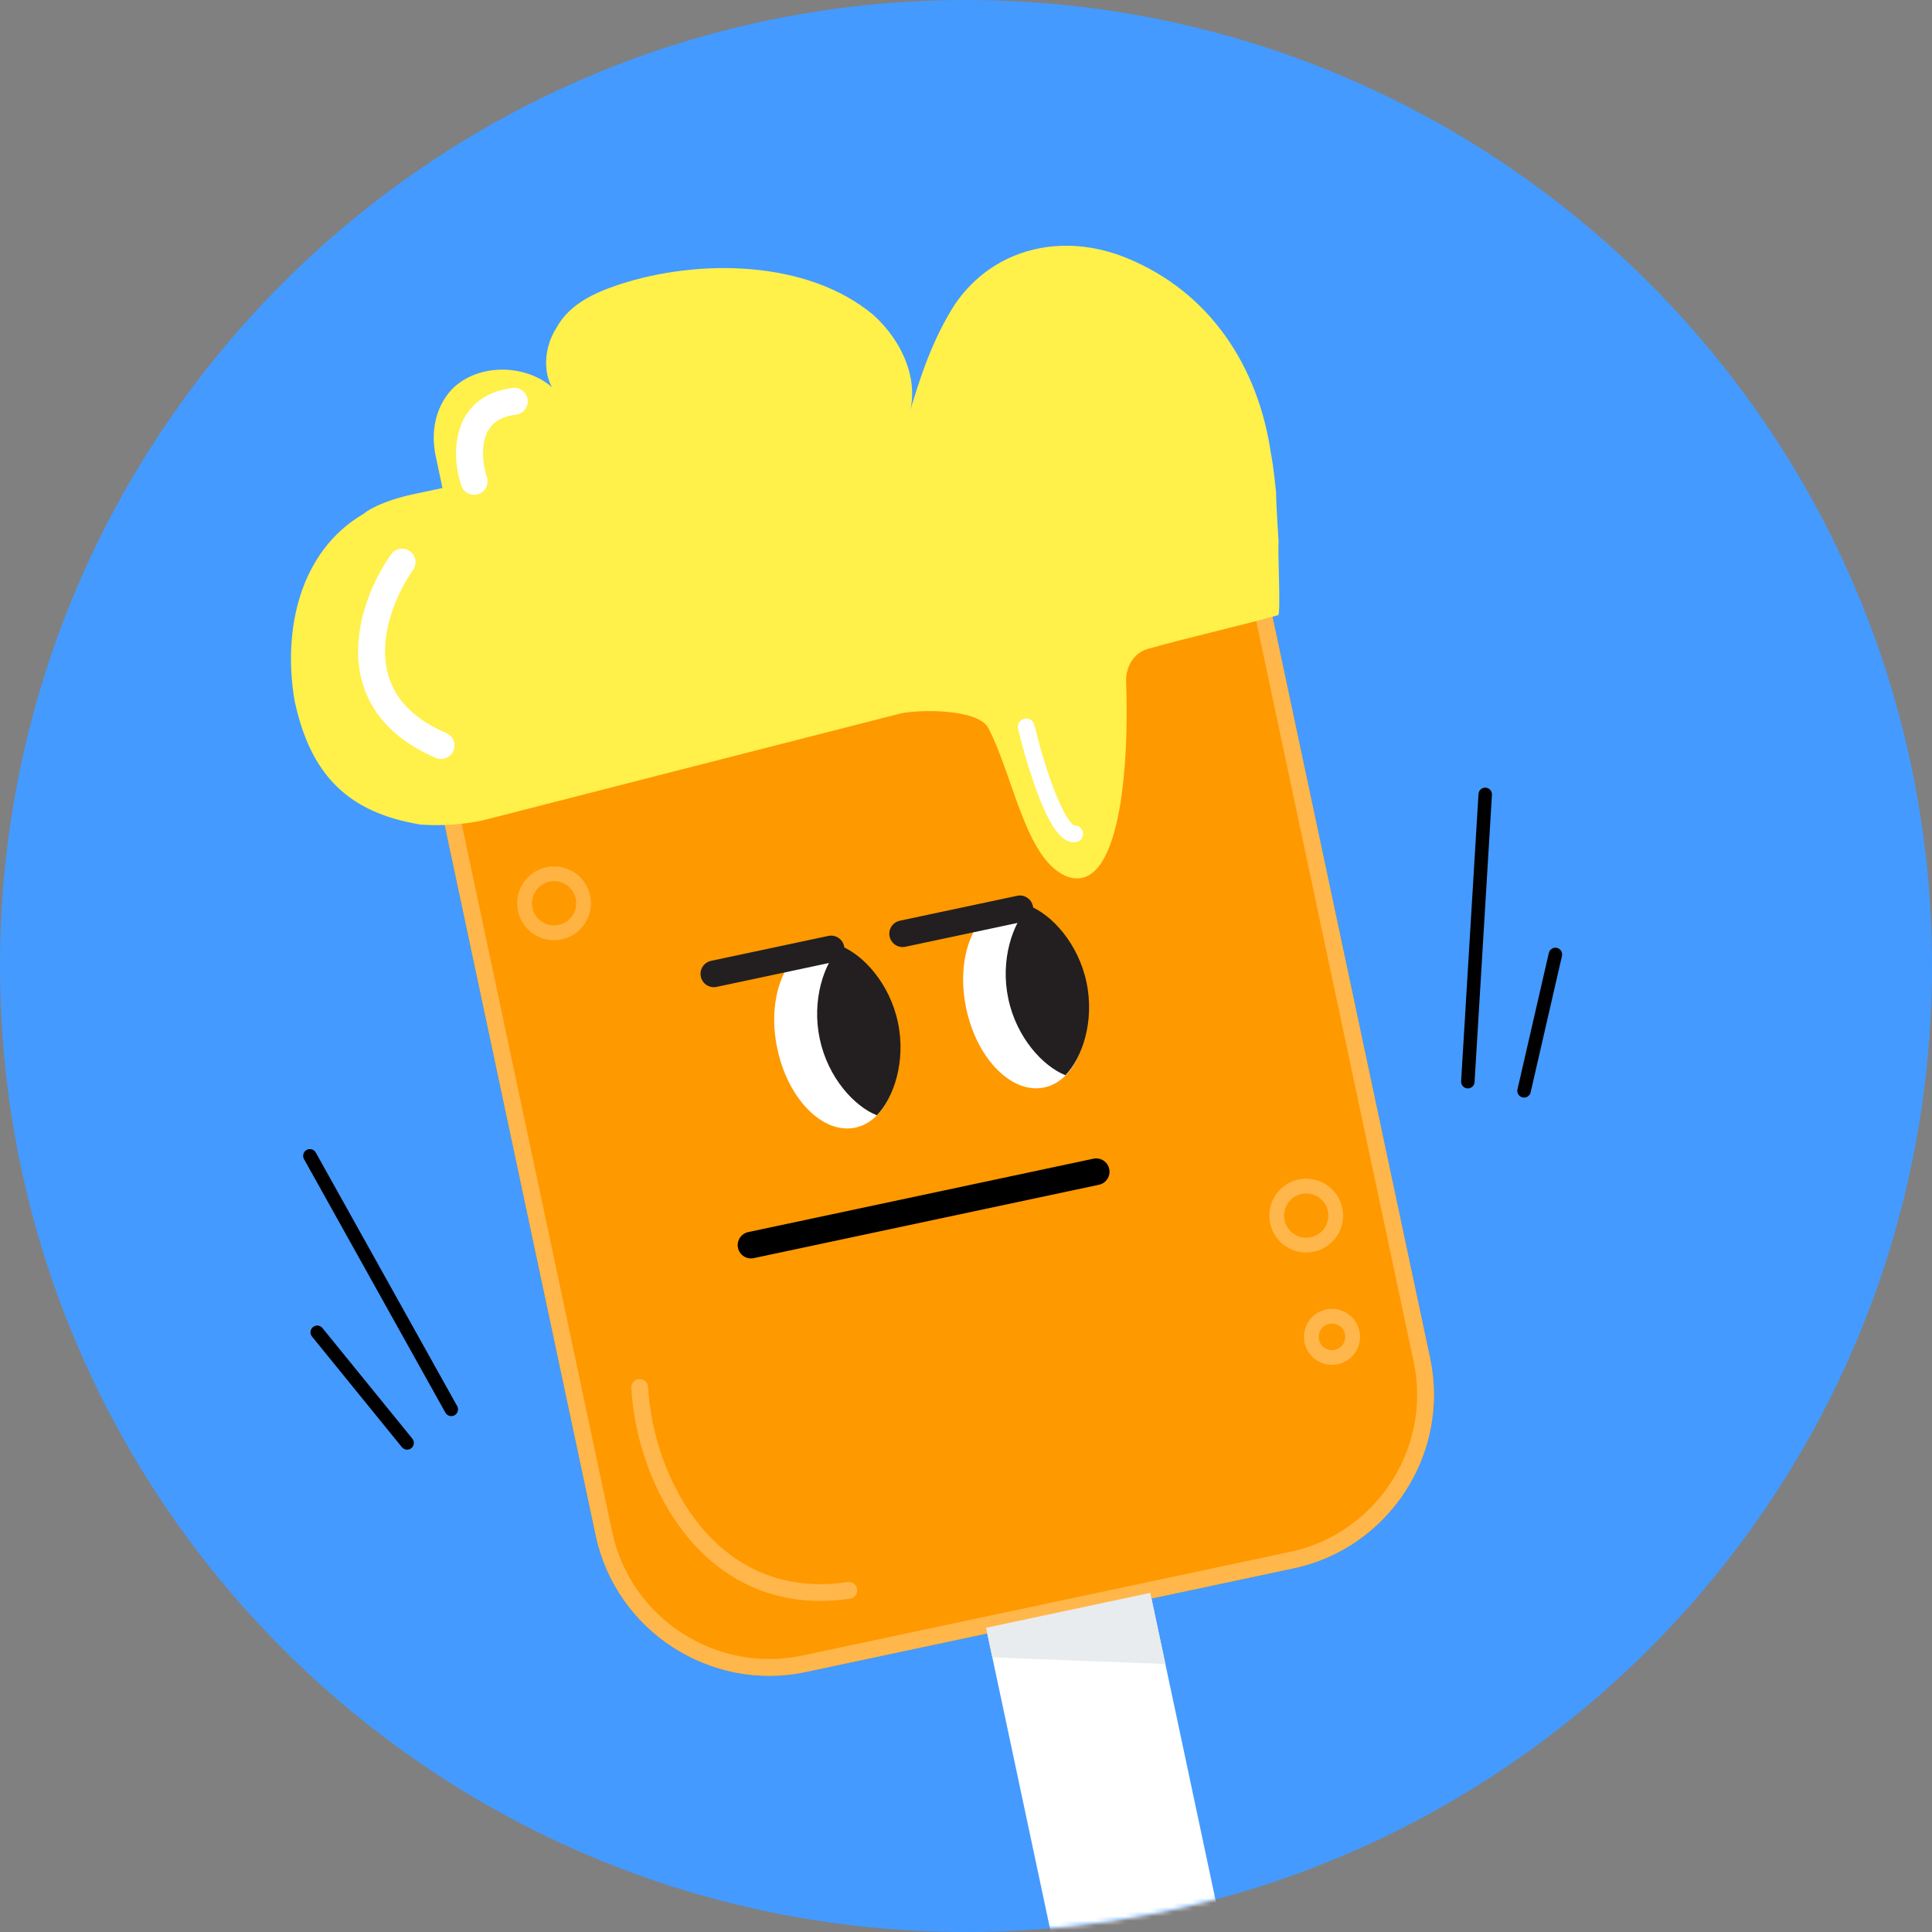 <svg width="430" height="430" viewBox="0 0 430 430" fill="none" xmlns="http://www.w3.org/2000/svg">
<rect x="0" y="0" width="430" height="430" fill="#808080" stroke="none"/>
<path d="M430 215C430 333.741 333.741 430 215 430C96.259 430 0 333.741 0 215C0 96.259 96.259 0 215 0C333.741 0 430 96.259 430 215Z" fill="#449AFF"/>
<mask id="mask0" mask-type="alpha" maskUnits="userSpaceOnUse" x="0" y="0" width="430" height="430">
<path d="M430 215C430 333.741 333.741 430 215 430C96.259 430 0 333.741 0 215C0 96.259 96.259 0 215 0C333.741 0 430 96.259 430 215Z" fill="#449AFF"/>
</mask>
<g mask="url(#mask0)">
<path fill-rule="evenodd" clip-rule="evenodd" d="M118.641 88.571C121.763 90.449 124.354 93.47 126.012 96.291C126.379 96.917 126.17 97.722 125.545 98.09C124.919 98.457 124.114 98.248 123.747 97.622C122.248 95.071 119.939 92.418 117.287 90.823C114.667 89.247 111.835 88.758 109.024 90.207C108.379 90.539 107.587 90.285 107.255 89.641C106.922 88.996 107.176 88.203 107.821 87.871C111.667 85.889 115.486 86.674 118.641 88.571Z" fill="white"/>
<path fill-rule="evenodd" clip-rule="evenodd" d="M155.252 72.371C155.101 71.661 155.554 70.964 156.264 70.813C164.331 69.098 174.433 71.133 181.955 74.325C181.981 74.335 182.007 74.347 182.032 74.36C184.136 75.416 186.957 77.86 188.953 80.611C189.959 81.997 190.808 83.532 191.234 85.084C191.663 86.642 191.686 88.313 190.885 89.832C190.547 90.474 189.752 90.719 189.11 90.381C188.469 90.043 188.223 89.248 188.561 88.606C188.957 87.856 189.014 86.918 188.701 85.78C188.386 84.634 187.72 83.386 186.826 82.154C185.036 79.687 182.543 77.569 180.889 76.726C173.654 73.665 164.148 71.823 156.81 73.383C156.1 73.534 155.403 73.081 155.252 72.371Z" fill="white"/>
<path fill-rule="evenodd" clip-rule="evenodd" d="M141.993 309.559C142.714 309.477 143.365 309.995 143.447 310.716C144.577 320.677 148.664 332.111 155.975 340.423C163.237 348.679 173.685 353.877 187.779 351.53C188.495 351.411 189.172 351.894 189.291 352.61C189.41 353.326 188.926 354.002 188.211 354.122C173.119 356.635 161.793 351.016 154.002 342.158C146.259 333.356 142.012 321.379 140.836 311.012C140.754 310.291 141.272 309.641 141.993 309.559Z" fill="#FFF36C"/>
<path fill-rule="evenodd" clip-rule="evenodd" d="M81.303 139.086C81.303 139.086 81.303 139.086 81.303 139.087L81.303 139.088L81.299 139.101L81.283 139.16C81.268 139.214 81.246 139.298 81.218 139.408C81.161 139.629 81.081 139.958 80.99 140.378C80.808 141.218 80.581 142.42 80.408 143.853C80.061 146.734 79.941 150.475 80.783 154.066C81.622 157.64 83.394 160.992 86.788 163.267C90.193 165.549 95.422 166.874 103.43 165.991C104.151 165.912 104.801 166.432 104.88 167.153C104.959 167.875 104.439 168.524 103.718 168.603C95.323 169.528 89.408 168.186 85.325 165.449C81.23 162.705 79.169 158.688 78.225 154.666C77.286 150.661 77.433 146.581 77.8 143.539C77.984 142.01 78.226 140.726 78.422 139.82C78.521 139.367 78.608 139.008 78.672 138.759C78.703 138.634 78.729 138.537 78.748 138.47C78.757 138.436 78.764 138.41 78.769 138.392L78.775 138.37L78.777 138.363L78.778 138.361C78.778 138.36 78.778 138.359 80.041 138.723L78.778 138.359C78.979 137.662 79.707 137.26 80.404 137.461C81.101 137.661 81.504 138.389 81.303 139.086Z" fill="white"/>
<path fill-rule="evenodd" clip-rule="evenodd" d="M330.651 175.304C331.478 175.354 332.108 176.065 332.058 176.892L328.19 240.838C328.14 241.665 327.429 242.295 326.603 242.245C325.776 242.195 325.146 241.484 325.196 240.657L329.064 176.711C329.114 175.884 329.824 175.254 330.651 175.304Z" fill="black"/>
<path fill-rule="evenodd" clip-rule="evenodd" d="M346.518 210.967C347.326 211.153 347.83 211.958 347.644 212.765L340.667 243.124C340.481 243.932 339.676 244.436 338.869 244.25C338.061 244.064 337.557 243.26 337.743 242.452L344.72 212.093C344.906 211.286 345.711 210.782 346.518 210.967Z" fill="black"/>
<path fill-rule="evenodd" clip-rule="evenodd" d="M68.242 255.94C68.966 255.537 69.879 255.796 70.283 256.52L101.753 312.955C102.157 313.678 101.897 314.592 101.173 314.995C100.45 315.399 99.536 315.139 99.133 314.416L67.663 257.981C67.259 257.257 67.519 256.344 68.242 255.94Z" fill="black"/>
<path fill-rule="evenodd" clip-rule="evenodd" d="M69.658 295.36C70.301 294.837 71.245 294.935 71.768 295.578L91.775 320.201C92.298 320.844 92.2 321.789 91.557 322.311C90.914 322.833 89.969 322.736 89.447 322.093L69.439 297.47C68.917 296.827 69.015 295.882 69.658 295.36Z" fill="black"/>
<path d="M262.592 475.342C252.152 477.561 243.1 473.478 241.471 465.815L219.21 361.085C217.581 353.422 224.19 346.01 234.63 343.791C245.071 341.572 254.123 345.655 255.752 353.318L277.877 457.409C279.506 465.072 273.033 473.123 262.592 475.342Z" fill="white"/>
<path d="M287.933 349.044L179.35 372.124C158.148 376.631 137.113 362.971 132.606 341.768L95.732 168.292L281.416 128.824L318.289 302.3C322.796 323.502 309.136 344.537 287.933 349.044Z" fill="#FF9900"/>
<path fill-rule="evenodd" clip-rule="evenodd" d="M178.573 368.47L287.157 345.39C306.341 341.312 318.713 322.261 314.635 303.076L278.539 133.255L100.163 171.169L136.26 340.991C140.338 360.176 159.389 372.548 178.573 368.47ZM179.35 372.124L287.933 349.044C309.136 344.537 322.796 323.502 318.289 302.3L281.416 128.824L95.732 168.292L132.606 341.768C137.113 362.971 158.148 376.631 179.35 372.124Z" fill="#FFB74B"/>
<path d="M284.007 109.471C284.007 109.471 283.42 103.551 282.874 100.981C280.062 81.433 269.17 64.945 250.786 57.437C236.803 51.679 221.383 54.957 212.646 67.559C207.586 75.349 204.727 84.015 202.005 93.324C205.001 85.3 201.025 76.073 194.382 70.097C179.676 57.778 155.453 57.555 137.873 63.306C132.227 65.178 126.718 67.692 123.819 73.009C120.783 77.683 120.358 85.16 125.169 88.838C120.181 81.169 107.154 79.909 100.536 86.687C96.722 90.856 95.887 96.406 96.979 101.546C97.389 103.473 98.481 108.613 98.481 108.613C98.481 108.613 93.984 109.569 92.056 109.979C87.559 110.935 83.198 112.533 80.901 114.365C66.574 122.782 62.92 140.347 65.555 155.904C69.106 172.609 77.58 180.881 93.586 183.522C98.357 183.851 102.991 183.538 107.489 182.582C138.056 174.742 169.265 166.765 200.475 158.788C204.972 157.832 217.726 157.807 219.967 162.031C225.638 172.914 228.313 191.819 237.759 195.184C249.268 198.782 251.378 170.8 250.63 151.485C250.59 148.135 252.614 145.019 255.826 144.336C265.327 141.645 274.322 139.733 284.466 136.906C285.108 136.769 284.343 122.633 284.576 120.569C284.576 120.569 284.047 112.82 284.007 109.471Z" fill="#FFF04A"/>
<path d="M219.467 362.291L256.009 354.524L259.374 370.359L220.869 368.889L219.467 362.291Z" fill="#E9ECEF"/>
<path fill-rule="evenodd" clip-rule="evenodd" d="M122.294 196.223C119.633 196.789 117.934 199.405 118.5 202.066C119.065 204.728 121.681 206.426 124.343 205.861C127.004 205.295 128.703 202.679 128.137 200.018C127.572 197.356 124.956 195.658 122.294 196.223ZM115.287 202.749C114.344 198.314 117.176 193.953 121.611 193.011C126.047 192.068 130.407 194.899 131.35 199.335C132.293 203.77 129.461 208.13 125.026 209.073C120.59 210.016 116.23 207.185 115.287 202.749Z" fill="#FFB342"/>
<path fill-rule="evenodd" clip-rule="evenodd" d="M289.693 265.737C287.031 266.303 285.332 268.919 285.898 271.58C286.464 274.241 289.08 275.94 291.741 275.374C294.403 274.809 296.101 272.193 295.536 269.531C294.97 266.87 292.354 265.171 289.693 265.737ZM282.686 272.263C281.743 267.827 284.574 263.467 289.01 262.524C293.445 261.582 297.805 264.413 298.748 268.849C299.691 273.284 296.86 277.644 292.424 278.587C287.988 279.53 283.628 276.698 282.686 272.263Z" fill="#FFB74B"/>
<path fill-rule="evenodd" clip-rule="evenodd" d="M295.841 294.649C294.245 294.988 293.225 296.558 293.565 298.154C293.904 299.751 295.474 300.77 297.07 300.431C298.667 300.092 299.687 298.522 299.347 296.925C299.008 295.328 297.438 294.309 295.841 294.649ZM290.352 298.837C289.636 295.466 291.787 292.153 295.158 291.436C298.53 290.719 301.843 292.871 302.56 296.242C303.276 299.613 301.124 302.927 297.753 303.644C294.382 304.36 291.069 302.208 290.352 298.837Z" fill="#FFB74B"/>
<path fill-rule="evenodd" clip-rule="evenodd" d="M142.275 306.936C143.305 306.88 144.186 307.669 144.242 308.7C144.803 318.991 148.673 331.003 156.037 339.843C163.335 348.605 174.058 354.267 188.642 352.127C189.663 351.977 190.612 352.683 190.761 353.704C190.911 354.725 190.205 355.674 189.184 355.823C173.161 358.175 161.194 351.871 153.166 342.234C145.203 332.675 141.109 319.854 140.512 308.903C140.456 307.873 141.245 306.992 142.275 306.936Z" fill="#FFB74B"/>
<path d="M232.422 242.031C239.627 240.499 243.537 230.171 241.155 218.963C238.772 207.755 231 199.91 223.794 201.442C216.589 202.973 212.679 213.301 215.062 224.509C217.444 235.718 225.217 243.562 232.422 242.031Z" fill="white"/>
<path d="M229.112 201.615C225.379 205.439 222.571 213.611 224.42 222.309C226.268 231.006 232.158 237.33 237.123 239.305C240.855 235.481 243.664 227.309 241.815 218.611C239.966 209.914 234.077 203.59 229.112 201.615Z" fill="#231F20"/>
<path d="M190.375 250.97C197.58 249.438 201.49 239.111 199.108 227.903C196.725 216.694 188.953 208.85 181.748 210.381C174.542 211.913 170.632 222.24 173.015 233.449C175.397 244.657 183.17 252.502 190.375 250.97Z" fill="white"/>
<path d="M187.141 210.537C183.408 214.361 180.6 222.533 182.449 231.231C184.298 239.928 190.187 246.252 195.152 248.227C198.885 244.403 201.693 236.231 199.844 227.533C197.995 218.835 192.106 212.512 187.141 210.537Z" fill="#231F20"/>
<path fill-rule="evenodd" clip-rule="evenodd" d="M155.98 217.368C155.639 215.767 156.661 214.193 158.262 213.853L184.355 208.306C185.956 207.966 187.53 208.988 187.871 210.589C188.211 212.19 187.189 213.764 185.588 214.105L159.495 219.651C157.894 219.991 156.32 218.969 155.98 217.368Z" fill="#231F20"/>
<path fill-rule="evenodd" clip-rule="evenodd" d="M197.997 208.436C197.657 206.835 198.679 205.261 200.28 204.921L226.373 199.375C227.974 199.034 229.548 200.056 229.888 201.658C230.229 203.259 229.207 204.833 227.605 205.173L201.513 210.719C199.911 211.06 198.337 210.037 197.997 208.436Z" fill="#231F20"/>
<path fill-rule="evenodd" clip-rule="evenodd" d="M164.251 277.736C163.911 276.135 164.933 274.561 166.534 274.221L243.363 257.89C244.964 257.55 246.538 258.572 246.878 260.173C247.219 261.774 246.196 263.348 244.595 263.689L167.766 280.019C166.165 280.359 164.591 279.337 164.251 277.736Z" fill="black"/>
<path fill-rule="evenodd" clip-rule="evenodd" d="M253.569 249.301C253.569 249.301 253.569 249.301 253.569 249.301L253.569 249.301C253.569 249.301 253.569 249.301 253.569 249.301ZM253.572 249.299C253.571 249.299 253.571 249.299 253.571 249.299L253.572 249.298C253.572 249.298 253.572 249.298 253.572 249.298C253.572 249.299 253.572 249.299 253.572 249.299C253.572 249.299 253.572 249.299 253.572 249.299C253.572 249.299 253.572 249.299 253.572 249.299Z" fill="black"/>
<path fill-rule="evenodd" clip-rule="evenodd" d="M107.924 97.572C107.116 100.402 107.586 103.853 108.361 106.19C108.882 107.763 108.03 109.461 106.457 109.982C104.884 110.503 103.187 109.651 102.665 108.078C101.666 105.064 100.902 100.311 102.155 95.924C102.798 93.673 103.995 91.451 106.024 89.683C108.059 87.909 110.745 86.755 114.09 86.342C115.734 86.139 117.232 87.308 117.435 88.952C117.637 90.597 116.469 92.094 114.824 92.297C112.463 92.588 110.956 93.344 109.966 94.206C108.971 95.073 108.313 96.214 107.924 97.572Z" fill="white"/>
<path fill-rule="evenodd" clip-rule="evenodd" d="M91.213 122.664C92.567 123.619 92.891 125.491 91.937 126.845C88.813 131.276 85.58 138.39 85.697 145.319C85.754 148.72 86.615 152.032 88.649 155.023C90.684 158.016 94.023 160.878 99.343 163.166C100.865 163.82 101.568 165.585 100.914 167.107C100.259 168.629 98.495 169.332 96.972 168.678C90.802 166.024 86.477 162.5 83.687 158.397C80.896 154.292 79.772 149.798 79.698 145.42C79.552 136.788 83.472 128.44 87.032 123.388C87.987 122.034 89.858 121.71 91.213 122.664Z" fill="white"/>
<path fill-rule="evenodd" clip-rule="evenodd" d="M227.975 159.972C228.978 159.732 229.986 160.351 230.226 161.354C231.178 165.344 232.852 171.29 234.765 176.166C235.727 178.616 236.713 180.702 237.653 182.123C238.126 182.838 238.53 183.296 238.843 183.551C238.982 183.664 239.069 183.71 239.109 183.728C240.108 183.68 240.973 184.43 241.059 185.435C241.147 186.463 240.384 187.367 239.356 187.455C238.188 187.554 237.206 187.034 236.486 186.449C235.76 185.859 235.113 185.054 234.537 184.184C233.381 182.436 232.282 180.064 231.287 177.53C229.289 172.437 227.568 166.31 226.592 162.222C226.352 161.219 226.972 160.211 227.975 159.972ZM239.135 183.737C239.135 183.737 239.133 183.737 239.129 183.735C239.133 183.736 239.135 183.737 239.135 183.737Z" fill="white"/>
</g>
</svg>
